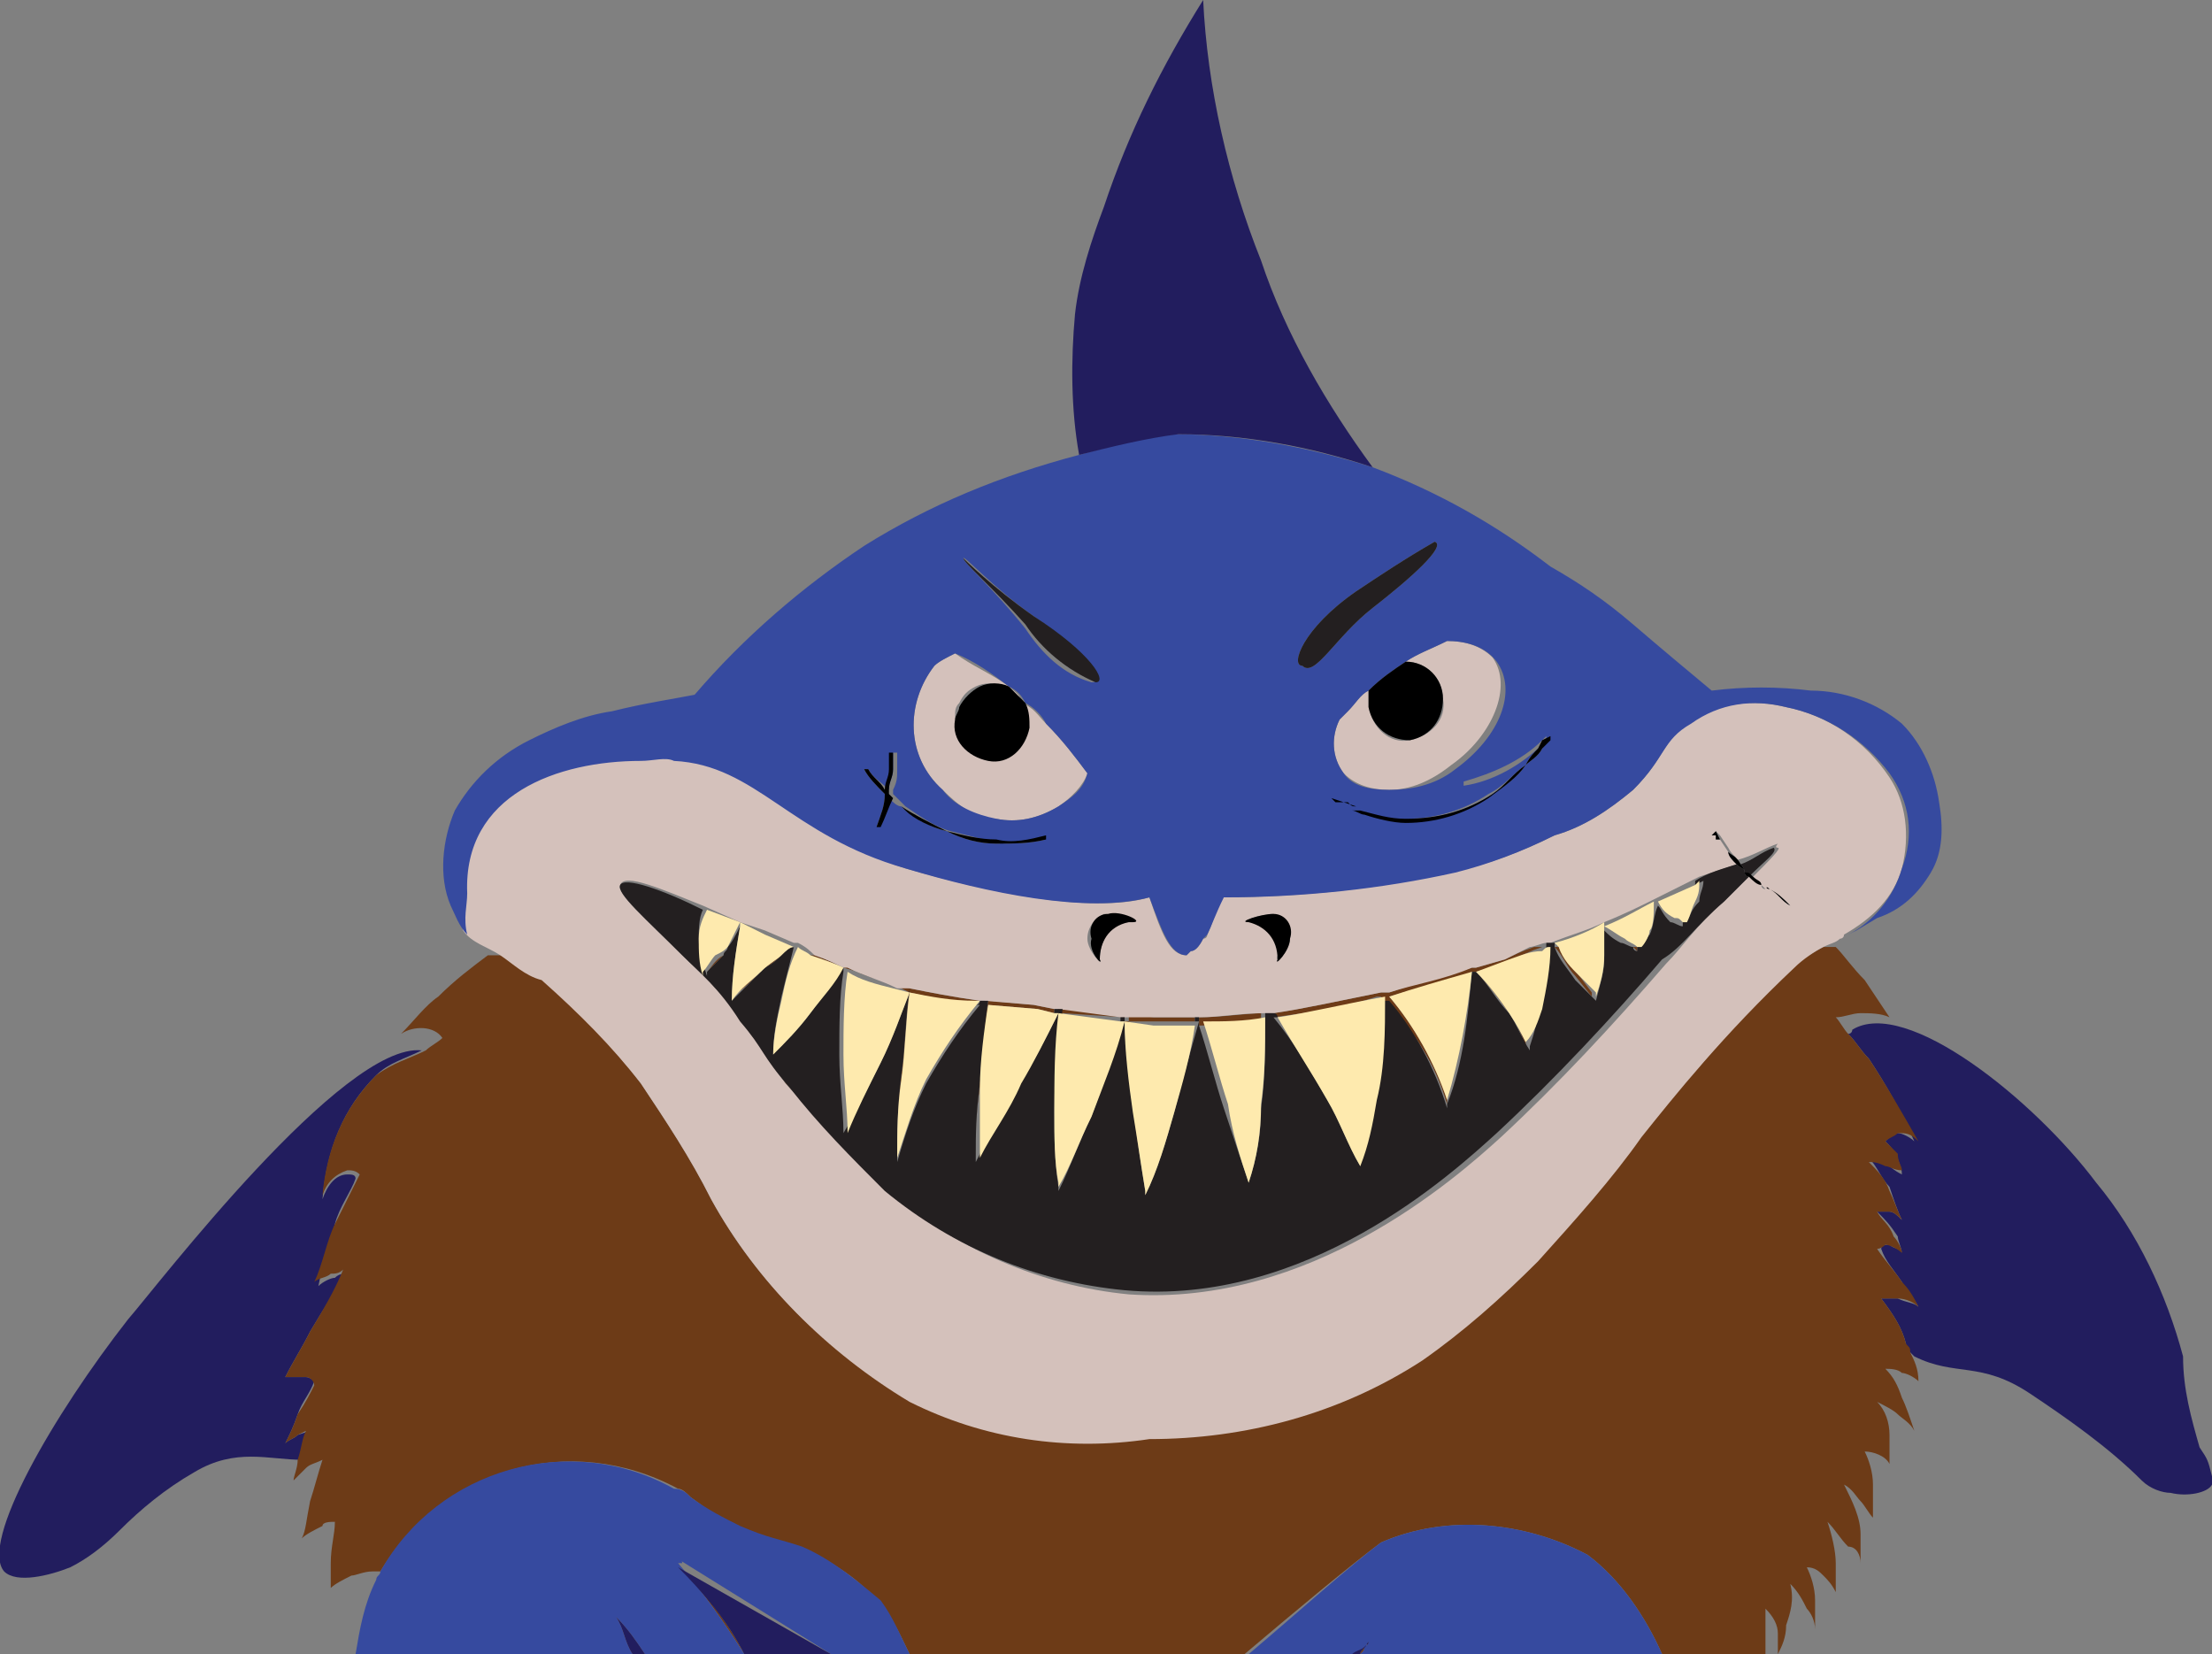 <?xml version="1.0" encoding="utf-8"?>
<!-- Generator: Adobe Illustrator 24.0.0, SVG Export Plug-In . SVG Version: 6.00 Build 0)  -->
<svg version="1.2" baseProfile="tiny" id="Layer_1" xmlns="http://www.w3.org/2000/svg" xmlns:xlink="http://www.w3.org/1999/xlink"
	 x="0px" y="0px" viewBox="0 0 5.35 4" xml:space="preserve">
<rect x="0" y="0" width="5.35" height="4" fill="#808080" stroke="none"/>
<g>
	<path fill="#221D5E" d="M0.31,3.19C0.13,3.42-0.05,3.73,0.01,3.8c0.03,0.03,0.11,0.01,0.16-0.01C0.21,3.77,0.25,3.74,0.29,3.7
		C0.34,3.65,0.4,3.6,0.47,3.56c0.1-0.06,0.18-0.03,0.26-0.03c0-0.02,0.01-0.05,0.02-0.07L0.72,3.47C0.71,3.48,0.7,3.48,0.69,3.49
		C0.7,3.47,0.71,3.45,0.72,3.42c0.01-0.03,0.03-0.05,0.04-0.08C0.76,3.34,0.75,3.33,0.74,3.33c-0.02,0-0.03,0-0.05,0
		c0.02-0.04,0.04-0.07,0.06-0.11c0.03-0.05,0.06-0.1,0.09-0.14c-0.01,0-0.02,0-0.03,0.01c-0.01,0-0.03,0.01-0.04,0.02
		C0.78,3.06,0.8,3,0.81,2.96s0.04-0.08,0.05-0.11C0.86,2.84,0.85,2.84,0.84,2.84c-0.03,0-0.05,0.03-0.06,0.06
		C0.79,2.78,0.83,2.68,0.91,2.6c0.03-0.03,0.07-0.04,0.11-0.06C0.83,2.52,0.38,3.11,0.31,3.19z"/>
	<path fill="#221D5E" d="M4.63,2.76C4.62,2.75,4.6,2.74,4.59,2.74c-0.01,0-0.02,0.01-0.03,0.02C4.57,2.77,4.58,2.78,4.59,2.8
		c0,0.01,0.01,0.02,0.01,0.04C4.58,2.83,4.57,2.82,4.56,2.81c-0.01,0-0.02-0.01-0.04-0.01c0.02,0.02,0.03,0.05,0.05,0.07
		C4.58,2.9,4.59,2.93,4.6,2.95C4.59,2.94,4.58,2.93,4.57,2.93c-0.01,0-0.02,0-0.03,0c0.02,0.02,0.03,0.03,0.05,0.06
		C4.59,3,4.6,3.02,4.6,3.03C4.6,3.02,4.58,3.02,4.57,3.01c-0.01,0-0.02,0-0.02,0.01C4.56,3.05,4.58,3.07,4.6,3.1
		c0.01,0.02,0.03,0.04,0.04,0.06C4.63,3.15,4.61,3.15,4.59,3.14c-0.01,0-0.03,0-0.04,0C4.58,3.18,4.6,3.21,4.61,3.25
		c0,0.01,0,0.01,0.01,0.02c0,0,0,0,0.01,0.01c0.1,0.05,0.16,0.01,0.28,0.09C5,3.43,5.1,3.5,5.18,3.58C5.2,3.6,5.23,3.61,5.25,3.61
		c0.04,0.01,0.09,0,0.1-0.02c0-0.01,0-0.01,0-0.02C5.34,3.53,5.34,3.53,5.32,3.5C5.3,3.43,5.28,3.36,5.28,3.28
		c-0.04-0.15-0.11-0.3-0.21-0.42C4.92,2.66,4.61,2.41,4.48,2.49c0,0,0,0.01-0.01,0.01C4.49,2.52,4.5,2.54,4.52,2.56
		C4.56,2.62,4.6,2.69,4.63,2.76z"/>
	<path fill="#6D3B17" d="M2.36,2.8C2.36,2.8,2.36,2.79,2.36,2.8c0-0.06,0-0.11,0.01-0.17c0.01-0.06,0.01-0.14,0.02-0.2l0.12,0.01
		l0.04,0.01c0,0,0-0.01,0-0.01h0.01C2.55,2.52,2.55,2.6,2.55,2.68c0,0.06,0,0.12,0.01,0.19c0,0,0,0,0,0
		C2.55,2.81,2.55,2.75,2.55,2.69c0-0.08,0.01-0.16,0.02-0.24l0.15,0.01c0,0,0-0.01,0-0.01h0.01c0,0.07,0.01,0.15,0.02,0.22
		c0.01,0.08,0.02,0.14,0.03,0.2v0C2.76,2.82,2.75,2.76,2.74,2.69C2.74,2.62,2.73,2.54,2.72,2.47L2.8,2.47c0.03,0,0.06,0,0.09,0
		c0,0,0-0.01,0-0.01h0.01c0,0,0,0.01,0,0.02c0.05,0,0.1-0.01,0.15-0.01c0-0.01,0-0.01,0-0.02h0.02c0,0,0,0.01,0.01,0.01
		c0.07-0.01,0.16-0.02,0.25-0.05c0,0,0,0,0,0h0h0.01C3.42,2.49,3.47,2.57,3.5,2.67c0,0,0-0.01,0-0.01C3.47,2.57,3.42,2.48,3.36,2.41
		c0.06-0.02,0.13-0.03,0.2-0.06c0,0,0,0,0,0h0.01c0.03,0.03,0.06,0.07,0.08,0.1c0.02,0.03,0.03,0.05,0.04,0.08c0,0,0-0.01,0-0.01
		C3.68,2.5,3.67,2.48,3.65,2.45C3.63,2.41,3.6,2.38,3.57,2.35l0.07-0.02C3.68,2.31,3.7,2.3,3.73,2.29l-0.02,0
		C3.68,2.3,3.66,2.31,3.64,2.32L3.57,2.34H3.56c-0.07,0.02-0.14,0.04-0.2,0.06H3.34c-0.1,0.02-0.19,0.04-0.26,0.05H3.06
		C3.01,2.45,2.96,2.46,2.9,2.46H2.89c-0.03,0-0.06,0-0.1,0L2.72,2.45H2.71L2.56,2.44H2.55L2.5,2.43L2.39,2.42
		c-0.01,0.06-0.02,0.13-0.02,0.2C2.36,2.69,2.36,2.74,2.36,2.8z"/>
	<polygon fill="#6D3B17" points="2.88,2.3 2.88,2.3 2.87,2.31 2.87,2.31 	"/>
	<path fill="#6D3B17" d="M3.77,2.29l-0.01,0c0.02,0.02,0.03,0.05,0.05,0.07l0.04,0.05c0,0,0-0.01,0-0.01L3.82,2.36
		C3.8,2.34,3.78,2.32,3.77,2.29z"/>
	<path fill="#6D3B17" d="M1.5,3.92C1.52,3.94,1.54,3.97,1.56,4h0C1.54,3.97,1.52,3.94,1.5,3.92C1.5,3.91,1.5,3.92,1.5,3.92z"/>
	<path fill="#6D3B17" d="M1.85,2.34C1.82,2.37,1.79,2.39,1.77,2.41c0,0,0,0,0,0C1.8,2.39,1.82,2.37,1.85,2.34
		c0.02-0.01,0.03-0.02,0.05-0.04l0,0C1.88,2.32,1.86,2.33,1.85,2.34z"/>
	<polygon fill="#6D3B17" points="3.96,2.3 3.96,2.29 3.95,2.29 	"/>
	<path fill="#6D3B17" d="M2.04,2.34C2.01,2.38,1.99,2.41,1.96,2.45c0,0,0,0,0,0C1.99,2.41,2.02,2.37,2.04,2.34l0.01-0.01
		c0,0,0,0.01,0,0.01c0.04,0.02,0.08,0.03,0.11,0.04L2.2,2.4c0,0,0-0.01,0-0.01c0,0,0,0,0,0L2.16,2.38C2.12,2.37,2.08,2.35,2.04,2.34
		L2.04,2.34C2.02,2.33,2,2.32,1.97,2.31l-0.01,0C1.99,2.32,2.02,2.33,2.04,2.34z"/>
	<path fill="#6D3B17" d="M1.79,2.46c-0.06-0.07-0.1-0.11-0.14-0.16h0C1.69,2.35,1.73,2.39,1.79,2.46C1.84,2.53,1.84,2.54,1.9,2.62
		C1.98,2.71,2.06,2.8,2.14,2.88c0,0,0,0,0,0C2.06,2.8,1.98,2.72,1.91,2.63C1.84,2.55,1.85,2.54,1.79,2.46z"/>
	<path fill="#6D3B17" d="M1.64,3.78C1.7,3.85,1.75,3.92,1.8,4h0C1.76,3.92,1.7,3.85,1.64,3.78L1.64,3.78z"/>
	<path fill="#6D3B17" d="M1.71,2.35C1.71,2.35,1.71,2.35,1.71,2.35c0.01-0.01,0.03-0.03,0.04-0.04h0C1.73,2.32,1.72,2.34,1.71,2.35z
		"/>
	<path fill="#6D3B17" d="M2.17,2.8C2.17,2.8,2.17,2.8,2.17,2.8c0-0.06,0-0.12,0.01-0.18C2.19,2.54,2.19,2.47,2.2,2.4
		c0.04,0.01,0.1,0.02,0.16,0.03c0,0,0-0.01,0.01-0.01h0C2.3,2.41,2.25,2.4,2.2,2.39C2.19,2.46,2.19,2.53,2.18,2.6
		C2.17,2.68,2.17,2.73,2.17,2.8z"/>
	<path fill="#6D3B17" d="M4.33,3.83c0.02,0.02,0.03,0.04,0.04,0.06C4.38,3.9,4.39,3.92,4.39,3.94c0-0.02,0-0.05,0-0.07
		c0-0.03-0.01-0.06-0.02-0.08C4.39,3.79,4.4,3.8,4.41,3.81c0.01,0.01,0.02,0.02,0.03,0.04c0-0.02,0-0.05,0-0.07
		c0-0.03-0.01-0.07-0.02-0.1c0.02,0.02,0.03,0.04,0.05,0.06C4.49,3.74,4.5,3.76,4.5,3.78c0-0.02,0-0.04,0-0.07
		C4.5,3.67,4.48,3.63,4.46,3.59C4.48,3.6,4.49,3.62,4.5,3.63c0.01,0.01,0.02,0.03,0.03,0.04c0-0.03,0-0.05,0-0.08
		c0-0.03-0.01-0.06-0.02-0.08c0.02,0,0.05,0.01,0.06,0.03c0-0.02,0-0.04,0-0.07c0-0.03-0.01-0.06-0.03-0.08
		C4.56,3.4,4.58,3.41,4.59,3.42C4.6,3.43,4.62,3.44,4.63,3.46C4.62,3.43,4.61,3.4,4.6,3.38C4.59,3.35,4.58,3.33,4.56,3.31
		c0.01,0,0.03,0,0.04,0.01c0.01,0,0.03,0.01,0.04,0.02C4.64,3.31,4.63,3.29,4.62,3.27c0-0.01,0-0.01-0.01-0.02
		C4.6,3.21,4.58,3.18,4.55,3.14c0.01,0,0.03,0,0.04,0c0.02,0,0.04,0.01,0.05,0.02C4.63,3.14,4.62,3.12,4.6,3.1
		C4.58,3.07,4.56,3.05,4.54,3.02c0.01,0,0.02-0.01,0.02-0.01c0.01,0,0.03,0.01,0.04,0.02C4.6,3.02,4.59,3,4.58,2.99
		C4.57,2.96,4.55,2.95,4.54,2.93c0.01,0,0.02,0,0.03,0c0.01,0,0.02,0.01,0.03,0.02C4.59,2.93,4.58,2.9,4.57,2.88
		C4.56,2.85,4.54,2.83,4.52,2.81c0.01,0,0.02,0,0.04,0.01C4.57,2.82,4.58,2.83,4.6,2.83c0-0.01-0.01-0.02-0.01-0.04
		C4.58,2.78,4.57,2.77,4.56,2.76c0.01-0.01,0.02-0.01,0.03-0.02c0.02,0,0.03,0,0.05,0.02C4.6,2.69,4.56,2.62,4.52,2.56
		C4.5,2.54,4.49,2.52,4.47,2.5C4.46,2.49,4.45,2.47,4.44,2.46c0.02,0,0.04-0.01,0.06-0.01c0.02,0,0.05,0,0.07,0.01
		C4.55,2.43,4.53,2.4,4.51,2.37C4.48,2.34,4.46,2.31,4.44,2.29l-0.03,0C4.39,2.3,4.36,2.32,4.34,2.33C4.18,2.49,4.06,2.64,3.97,2.74
		c-0.08,0.11-0.16,0.21-0.25,0.3C3.63,3.13,3.54,3.21,3.44,3.28c-0.2,0.13-0.43,0.19-0.66,0.19c-0.2,0.03-0.4,0-0.58-0.09
		C2,3.27,1.83,3.1,1.72,2.9C1.67,2.8,1.61,2.71,1.55,2.62C1.48,2.53,1.41,2.45,1.32,2.37c-0.04-0.01-0.06-0.04-0.1-0.06l-0.04,0
		C1.14,2.34,1.1,2.37,1.06,2.41C1.03,2.43,1,2.47,0.97,2.5c0.03-0.02,0.08-0.02,0.1,0.01C1.06,2.52,1.04,2.53,1.03,2.54
		C0.99,2.56,0.95,2.57,0.91,2.6C0.83,2.68,0.79,2.78,0.78,2.89c0.01-0.03,0.03-0.05,0.06-0.06c0.01,0,0.02,0,0.03,0.01
		C0.85,2.88,0.83,2.92,0.81,2.96S0.78,3.06,0.76,3.1c0.01-0.01,0.03-0.01,0.04-0.02c0.01,0,0.02,0,0.03-0.01
		C0.81,3.12,0.78,3.17,0.75,3.22C0.73,3.26,0.71,3.29,0.69,3.33c0.02,0,0.03,0,0.05,0c0.01,0,0.02,0.01,0.02,0.02
		C0.75,3.37,0.74,3.39,0.72,3.42C0.71,3.45,0.7,3.47,0.69,3.49C0.7,3.48,0.71,3.48,0.72,3.47l0.02-0.01
		C0.73,3.48,0.73,3.5,0.72,3.53c0,0,0,0,0,0c0,0.02-0.01,0.04-0.01,0.05c0.01-0.01,0.02-0.02,0.03-0.03
		c0.01-0.01,0.02-0.01,0.04-0.02c-0.01,0.03-0.02,0.07-0.03,0.1C0.74,3.68,0.74,3.7,0.73,3.72C0.74,3.71,0.76,3.7,0.78,3.69
		C0.78,3.68,0.8,3.68,0.81,3.68c0,0.03-0.01,0.06-0.01,0.1v0.06c0.01-0.01,0.03-0.02,0.05-0.03C0.86,3.81,0.88,3.8,0.9,3.8h0.02
		c0.15-0.25,0.46-0.34,0.72-0.2C1.65,3.6,1.66,3.61,1.67,3.62c0.04,0.03,0.07,0.05,0.11,0.07c0.07,0.03,0.09,0.03,0.15,0.05
		c0.07,0.03,0.14,0.07,0.19,0.13C2.16,3.91,2.18,3.96,2.2,4h0.81c0.13-0.11,0.25-0.21,0.33-0.27C3.5,3.66,3.69,3.68,3.84,3.76
		C3.92,3.82,3.98,3.91,4.02,4h0.25c0-0.03,0-0.07,0-0.11C4.29,3.91,4.3,3.93,4.3,3.95c0,0.02,0,0.04,0,0.05h0
		c0.01-0.02,0.02-0.04,0.02-0.07C4.33,3.9,4.34,3.87,4.33,3.83z"/>
	<path fill="#6D3B17" d="M3.3,3.98C3.3,3.99,3.29,3.99,3.29,4h0C3.3,3.99,3.3,3.99,3.3,3.98C3.31,3.98,3.3,3.98,3.3,3.98z"/>
	<path fill="#D4C1BB" d="M2.53,1.75C2.51,1.73,2.5,1.71,2.47,1.7C2.47,1.68,2.45,1.67,2.44,1.66C2.4,1.63,2.35,1.61,2.31,1.58
		C2.29,1.59,2.27,1.6,2.26,1.61C2.19,1.7,2.19,1.83,2.28,1.91c0.04,0.04,0.08,0.07,0.13,0.07c0.05,0.01,0.1,0,0.15-0.03
		c0.03-0.02,0.06-0.05,0.07-0.08C2.6,1.83,2.57,1.79,2.53,1.75z M2.39,1.83c-0.05-0.01-0.08-0.05-0.08-0.1c0-0.01,0-0.02,0.01-0.03
		c0.01-0.02,0.02-0.03,0.04-0.04c0.02-0.01,0.05-0.01,0.07,0C2.45,1.67,2.46,1.68,2.47,1.7c0.01,0.02,0.02,0.04,0.01,0.06
		C2.48,1.8,2.44,1.84,2.39,1.83z"/>
	<path fill="#D4C1BB" d="M3.4,1.6c0.05,0,0.09,0.04,0.09,0.09c0,0,0,0,0,0c0.01,0.05-0.03,0.09-0.08,0.1
		c-0.05,0.01-0.09-0.03-0.1-0.08c0-0.01,0-0.01,0-0.02c0-0.01,0-0.01,0-0.02C3.29,1.68,3.28,1.7,3.26,1.72L3.24,1.74
		C3.22,1.78,3.22,1.83,3.25,1.87C3.28,1.9,3.32,1.91,3.36,1.91c0.05,0,0.1-0.02,0.15-0.06c0.1-0.07,0.15-0.19,0.1-0.26h0
		C3.58,1.56,3.54,1.55,3.5,1.55C3.46,1.57,3.43,1.58,3.4,1.6C3.4,1.6,3.4,1.6,3.4,1.6z"/>
	<path fill="#D4C1BB" d="M4.32,1.71C4.24,1.69,4.16,1.7,4.09,1.74C4.02,1.79,4.03,1.83,3.95,1.91C3.89,1.96,3.83,2,3.76,2.02
		C3.68,2.06,3.6,2.09,3.51,2.11C3.33,2.15,3.14,2.17,2.95,2.17C2.94,2.21,2.93,2.24,2.92,2.26c0,0.01-0.01,0.01-0.01,0.01
		C2.9,2.29,2.89,2.3,2.88,2.3c0,0-0.01,0.01-0.01,0.01c0,0,0,0,0,0c0,0,0,0,0,0c-0.04,0-0.06-0.05-0.09-0.14
		C2.64,2.21,2.4,2.16,2.19,2.1C1.92,2.01,1.83,1.84,1.63,1.83c-0.03,0-0.05,0-0.08,0c-0.2,0.01-0.44,0.08-0.43,0.32
		c0,0.03-0.01,0.06,0,0.1c0.02,0.03,0.06,0.04,0.09,0.06c0.03,0.02,0.06,0.05,0.1,0.06c0.09,0.08,0.17,0.16,0.24,0.25
		C1.61,2.71,1.67,2.8,1.72,2.9C1.83,3.1,2,3.27,2.2,3.39c0.18,0.09,0.38,0.12,0.58,0.09c0.23,0,0.46-0.06,0.66-0.19
		c0.1-0.07,0.19-0.15,0.28-0.24c0.09-0.1,0.18-0.2,0.25-0.3c0.08-0.1,0.2-0.25,0.37-0.41C4.36,2.32,4.39,2.3,4.41,2.29
		c0.02-0.01,0.03-0.01,0.04-0.02c0,0,0.01,0,0.01-0.01C4.53,2.22,4.58,2.17,4.6,2.1c0.02-0.08,0.01-0.16-0.03-0.22
		C4.51,1.79,4.42,1.73,4.32,1.71z M3.08,2.21c0.03,0.01,0.04,0.03,0.04,0.06c0,0.03-0.04,0.07-0.03,0.04
		c0.01-0.04-0.02-0.08-0.06-0.08c0,0,0,0,0,0C2.99,2.23,3.05,2.21,3.08,2.21z M2.67,2.21c0.03,0,0.09,0.02,0.06,0.02
		c0,0-0.01,0-0.01,0C2.68,2.24,2.66,2.28,2.66,2.32C2.67,2.34,2.63,2.3,2.63,2.27c0,0,0,0,0,0C2.63,2.24,2.65,2.22,2.67,2.21z
		 M4.33,2.19C4.31,2.18,4.3,2.16,4.28,2.15c0,0,0,0-0.01,0c0,0-0.01,0-0.01-0.01C4.26,2.13,4.24,2.13,4.23,2.12
		C4.21,2.14,4.2,2.15,4.17,2.18C4.1,2.24,4.07,2.29,4.03,2.33c-0.13,0.15-0.26,0.29-0.4,0.42c-0.11,0.1-0.46,0.41-0.9,0.38
		C2.52,3.11,2.31,3.02,2.15,2.88c0,0,0,0,0,0c0,0,0,0,0,0C2.06,2.8,1.98,2.71,1.9,2.62C1.84,2.54,1.84,2.53,1.79,2.46
		c-0.05-0.07-0.1-0.11-0.14-0.15C1.56,2.22,1.49,2.16,1.5,2.14C1.51,2.11,1.6,2.15,1.7,2.19l0.09,0.04l0.06,0.02l0.07,0.03h0.01
		C1.95,2.29,1.96,2.3,1.97,2.31C2,2.32,2.02,2.33,2.04,2.34h0.01c0.04,0.02,0.08,0.03,0.12,0.05L2.2,2.39c0,0,0,0,0,0c0,0,0,0,0,0
		c0,0,0,0,0,0C2.25,2.4,2.3,2.41,2.37,2.42h0h0.01h0c0,0,0,0,0,0L2.5,2.43l0.05,0.01h0.01l0.15,0.02h0.01L2.8,2.46
		c0.03,0,0.06,0,0.1,0H2.9c0.05,0,0.1-0.01,0.16-0.01h0.02c0.07-0.01,0.16-0.03,0.26-0.05h0.02c0.06-0.02,0.13-0.03,0.2-0.06h0.01
		l0.07-0.02C3.66,2.31,3.68,2.3,3.7,2.29c0.01,0,0.03-0.01,0.04-0.01h0.01C3.8,2.26,3.84,2.25,3.88,2.23
		c0.05-0.02,0.09-0.04,0.13-0.06l0.1-0.05C4.14,2.11,4.17,2.1,4.2,2.09C4.19,2.08,4.18,2.07,4.18,2.06L4.16,2.03l-0.01,0V2.02H4.14
		l0.01-0.01v0L4.16,2L4.15,2.01v0l0.01,0.01l0.02,0.03C4.19,2.07,4.2,2.07,4.2,2.08C4.24,2.07,4.27,2.05,4.3,2.04
		c0,0-0.01,0.01,0,0.01c0,0,0,0,0,0c0.01,0-0.02,0.03-0.06,0.07c0.01,0.01,0.02,0.02,0.03,0.03c0,0,0.01,0.01,0.01,0.01
		C4.3,2.16,4.31,2.17,4.33,2.19L4.33,2.19z"/>
	<path fill="#364A9F" d="M2.61,1.1C2.61,1.1,2.6,1.1,2.61,1.1C2.42,1.15,2.25,1.22,2.09,1.32C1.94,1.42,1.8,1.54,1.68,1.68
		C1.63,1.69,1.56,1.7,1.48,1.72c-0.07,0.01-0.14,0.04-0.2,0.07C1.2,1.83,1.14,1.89,1.1,1.96C1.07,2.03,1.06,2.12,1.09,2.19
		C1.1,2.21,1.11,2.24,1.13,2.26c-0.01-0.04,0-0.07,0-0.1C1.12,1.92,1.35,1.84,1.55,1.84c0.03,0,0.06-0.01,0.08,0c0,0,0,0,0,0
		c0.2,0.01,0.28,0.18,0.56,0.26c0.2,0.06,0.44,0.11,0.59,0.07c0.03,0.08,0.05,0.14,0.09,0.14c0,0,0,0,0,0c0,0,0.01-0.01,0.01-0.01
		c0.01,0,0.02-0.01,0.03-0.03c0,0,0.01-0.01,0.01-0.01c0.01-0.02,0.02-0.05,0.04-0.09c0.19,0,0.38-0.02,0.56-0.06
		C3.6,2.09,3.68,2.06,3.76,2.02C3.83,2,3.89,1.96,3.95,1.91c0.08-0.08,0.07-0.12,0.14-0.16C4.16,1.7,4.24,1.69,4.32,1.71
		c0,0,0,0,0,0c0.1,0.02,0.19,0.08,0.25,0.16C4.62,1.94,4.63,2.02,4.6,2.1c0,0,0,0,0,0C4.58,2.17,4.53,2.23,4.47,2.26l0.02-0.01
		l0.05-0.03C4.6,2.2,4.64,2.16,4.67,2.11C4.7,2.06,4.7,2,4.69,1.94C4.68,1.87,4.65,1.8,4.6,1.75C4.54,1.7,4.46,1.67,4.38,1.67
		c-0.08-0.01-0.16-0.01-0.24,0c-0.06-0.05-0.12-0.1-0.19-0.16c-0.07-0.06-0.13-0.1-0.2-0.14c-0.13-0.1-0.27-0.18-0.43-0.24
		C3.16,1.08,3,1.05,2.84,1.05C2.76,1.06,2.68,1.08,2.61,1.1C2.61,1.1,2.61,1.1,2.61,1.1z M3.74,1.78L3.74,1.78L3.73,1.79L3.74,1.78
		l0,0.01L3.73,1.81C3.72,1.83,3.7,1.84,3.69,1.85C3.67,1.88,3.64,1.9,3.61,1.92c-0.06,0.04-0.13,0.06-0.2,0.06
		c-0.03,0-0.07-0.01-0.1-0.02c-0.01,0-0.02-0.01-0.03-0.01L3.24,1.95L3.22,1.94l0,0h0c0,0,0,0,0,0l-0.01,0H3.2l0.01,0c0,0,0,0,0,0
		l0,0h0l0.01,0.01l0.03,0.01c0.01,0,0.01,0,0.02,0.01L3.3,1.97C3.33,1.98,3.37,1.98,3.4,1.98c0.07,0,0.14-0.02,0.2-0.06
		C3.64,1.9,3.66,1.87,3.69,1.85C3.7,1.83,3.71,1.82,3.72,1.81l0.01-0.01l0,0c-0.05,0.05-0.12,0.09-0.19,0.1V1.89
		c0.07-0.02,0.14-0.05,0.19-0.1L3.74,1.78z M3.5,1.55C3.54,1.55,3.59,1.56,3.62,1.6c0.05,0.07,0.01,0.18-0.1,0.26l0,0
		C3.47,1.9,3.41,1.91,3.36,1.91c-0.05,0-0.09-0.01-0.11-0.04C3.22,1.83,3.22,1.78,3.24,1.74l0.02-0.02C3.28,1.7,3.29,1.68,3.31,1.67
		c0,0,0,0,0,0C3.34,1.64,3.37,1.62,3.4,1.6c0,0,0,0,0,0c0,0,0,0,0,0C3.43,1.58,3.46,1.57,3.5,1.55C3.5,1.55,3.5,1.55,3.5,1.55z
		 M3.28,1.43C3.34,1.39,3.4,1.35,3.47,1.31C3.5,1.32,3.41,1.4,3.32,1.47C3.23,1.54,3.18,1.64,3.15,1.61
		C3.12,1.61,3.15,1.52,3.28,1.43z M2.53,2.03C2.49,2.04,2.45,2.04,2.41,2.04c-0.04,0-0.08-0.01-0.12-0.03
		C2.25,2,2.21,1.98,2.18,1.95C2.17,1.95,2.16,1.94,2.15,1.93C2.14,1.95,2.14,1.98,2.12,2H2.12c0.01-0.03,0.02-0.05,0.02-0.08
		C2.12,1.9,2.1,1.88,2.09,1.86L2.1,1.86c0.01,0.02,0.03,0.03,0.05,0.05c0,0,0,0,0,0c0-0.02,0.01-0.03,0.01-0.05V1.84
		c0,0,0-0.01,0-0.01V1.82l0.01,0v0.02c0,0.01,0,0.02,0,0.02c0,0.02,0,0.03-0.01,0.05c0,0,0,0.01,0,0.01
		c0.01,0.01,0.02,0.02,0.03,0.03c0.03,0.02,0.07,0.05,0.11,0.06c0.04,0.01,0.08,0.02,0.12,0.03C2.45,2.04,2.49,2.03,2.53,2.03
		L2.53,2.03z M2.56,1.95c-0.05,0.03-0.1,0.04-0.15,0.03c-0.05-0.01-0.1-0.03-0.13-0.07C2.19,1.83,2.19,1.7,2.26,1.61
		C2.27,1.6,2.29,1.59,2.31,1.58c0,0,0,0,0,0C2.36,1.6,2.4,1.63,2.44,1.66C2.46,1.67,2.47,1.68,2.48,1.7
		C2.5,1.71,2.52,1.73,2.53,1.75c0.04,0.04,0.07,0.08,0.1,0.12C2.62,1.91,2.59,1.93,2.56,1.95L2.56,1.95z M2.64,1.65
		C2.57,1.63,2.52,1.58,2.48,1.52C2.4,1.42,2.33,1.36,2.33,1.35S2.4,1.42,2.5,1.49C2.63,1.58,2.68,1.65,2.64,1.65z"/>
	<path fill="#231F20" d="M3.47,1.31C3.4,1.35,3.34,1.39,3.28,1.43C3.15,1.52,3.12,1.61,3.15,1.61c0.03,0.03,0.08-0.07,0.17-0.14
		C3.41,1.4,3.5,1.32,3.47,1.31z"/>
	<path fill="#221D5E" d="M2.6,0.76C2.59,0.87,2.59,0.99,2.61,1.1c0,0,0,0,0,0c0.08-0.02,0.16-0.04,0.24-0.05c0,0,0,0,0,0
		c0.16,0,0.32,0.03,0.47,0.08c-0.11-0.15-0.21-0.32-0.27-0.5C2.97,0.43,2.92,0.21,2.91,0C2.81,0.16,2.73,0.32,2.67,0.5
		C2.64,0.58,2.61,0.67,2.6,0.76z"/>
	<path d="M3.31,1.71c0.01,0.05,0.05,0.08,0.1,0.08c0.05-0.01,0.08-0.05,0.08-0.1c0,0,0,0,0,0c0-0.05-0.04-0.09-0.09-0.09
		c0,0,0,0,0,0C3.37,1.62,3.34,1.64,3.31,1.67c0,0,0,0,0,0c0,0.01,0,0.01,0,0.02C3.31,1.7,3.31,1.7,3.31,1.71z"/>
	<path d="M2.44,1.66c-0.02-0.01-0.05-0.01-0.07,0C2.35,1.67,2.33,1.69,2.32,1.71c0,0.01-0.01,0.02-0.01,0.03
		c-0.01,0.05,0.03,0.09,0.08,0.1c0.05,0.01,0.09-0.03,0.1-0.08c0-0.02,0-0.04-0.01-0.06C2.46,1.68,2.45,1.67,2.44,1.66z"/>
	<path d="M3.09,2.32C3.08,2.34,3.12,2.3,3.12,2.27c0.01-0.03-0.01-0.06-0.04-0.06c-0.03,0-0.09,0.02-0.06,0.02c0,0,0,0,0,0
		C3.06,2.24,3.09,2.27,3.09,2.32z"/>
	<path d="M2.66,2.32C2.66,2.28,2.68,2.24,2.73,2.23c0,0,0.01,0,0.01,0c0.03,0-0.03-0.03-0.06-0.02c-0.03,0-0.05,0.03-0.04,0.06
		c0,0,0,0,0,0C2.63,2.3,2.67,2.34,2.66,2.32z"/>
	<path fill="#231F20" d="M2.33,1.35c0,0.01,0.07,0.07,0.15,0.16c0.04,0.06,0.1,0.11,0.17,0.14c0.03,0-0.01-0.07-0.15-0.16
		C2.4,1.42,2.33,1.35,2.33,1.35z"/>
	<path d="M2.29,2.01C2.25,1.99,2.21,1.97,2.18,1.95C2.17,1.94,2.16,1.93,2.15,1.92c0,0,0-0.01,0-0.01c0-0.02,0.01-0.03,0.01-0.05
		c0-0.01,0-0.02,0-0.02V1.82l-0.01,0v0.01c0,0,0,0.01,0,0.01v0.02c0,0.02-0.01,0.03-0.01,0.05c0,0,0,0,0,0
		C2.13,1.89,2.11,1.88,2.1,1.86L2.09,1.86C2.1,1.88,2.12,1.9,2.14,1.92C2.14,1.95,2.13,1.97,2.12,2h0.01
		c0.01-0.02,0.02-0.05,0.03-0.07c0.01,0.01,0.02,0.02,0.03,0.03C2.21,1.98,2.25,2,2.29,2.01c0.04,0.02,0.08,0.03,0.12,0.03
		c0.04,0,0.08,0,0.12-0.01V2.02C2.49,2.03,2.45,2.04,2.41,2.03C2.37,2.03,2.33,2.02,2.29,2.01z"/>
	<polygon points="3.2,1.93 3.21,1.93 3.21,1.93 3.21,1.93 	"/>
	<path d="M3.23,1.94L3.22,1.93h0l0,0l0.03,0.01l0.03,0.01c-0.01,0-0.01,0-0.02-0.01L3.23,1.94z"/>
	<polygon points="3.21,1.93 3.21,1.93 3.21,1.93 	"/>
	<path d="M3.54,1.89c0.07-0.02,0.14-0.05,0.19-0.1l0,0l0.01-0.01V1.78L3.73,1.79C3.68,1.84,3.61,1.87,3.54,1.89L3.54,1.89z"/>
	<path d="M3.69,1.85C3.66,1.87,3.64,1.9,3.61,1.92C3.55,1.96,3.48,1.98,3.4,1.98c-0.04,0-0.07-0.01-0.11-0.02L3.27,1.96
		c0.01,0,0.02,0.01,0.03,0.01c0.03,0.01,0.07,0.02,0.1,0.02c0.07,0,0.14-0.02,0.2-0.06C3.64,1.9,3.67,1.88,3.69,1.85
		C3.7,1.84,3.72,1.83,3.73,1.81l0.02-0.02V1.78L3.73,1.79L3.72,1.81C3.71,1.82,3.7,1.83,3.69,1.85z"/>
	<polygon fill="#231F20" points="1.79,2.23 1.79,2.23 1.79,2.23 	"/>
	<path fill="#231F20" d="M4.22,2.11c0,0,0.01,0.01,0.01,0.01c0.04-0.04,0.07-0.06,0.06-0.07c0,0,0,0,0,0
		C4.26,2.06,4.24,2.08,4.21,2.09C4.21,2.09,4.22,2.1,4.22,2.11z"/>
	<polygon fill="#231F20" points="4,2.18 4,2.18 4,2.18 	"/>
	<path fill="#231F20" d="M4.2,2.09C4.17,2.1,4.13,2.11,4.1,2.13c0,0,0,0,0,0.01l0.02-0.01c0,0.02-0.01,0.03-0.01,0.05
		C4.09,2.2,4.09,2.21,4.08,2.23c0,0-0.01,0-0.01,0c0,0,0,0,0,0.01c-0.01,0-0.02-0.01-0.03-0.01C4.02,2.21,4.02,2.2,4.01,2.19
		C4,2.21,4,2.24,3.99,2.26C3.98,2.27,3.98,2.28,3.97,2.29c0,0-0.01,0-0.01,0c0,0,0,0,0,0c0,0,0,0,0,0.01c0,0-0.01,0-0.01-0.01
		c-0.01,0-0.02-0.01-0.03-0.01C3.9,2.27,3.89,2.26,3.88,2.25c0,0.02,0,0.05,0,0.07c0,0.03-0.01,0.06-0.02,0.1l0-0.01
		c0,0,0,0.01,0,0.01L3.81,2.37C3.79,2.34,3.77,2.32,3.76,2.29c0,0,0,0,0-0.01H3.74c0,0.05-0.01,0.1-0.02,0.15
		C3.72,2.47,3.71,2.5,3.7,2.53c0,0,0,0,0,0c0,0,0,0.01,0,0.01C3.68,2.51,3.67,2.48,3.65,2.45C3.62,2.42,3.6,2.38,3.57,2.35H3.56
		C3.55,2.46,3.54,2.57,3.5,2.67c0,0,0,0,0,0c0,0,0,0.01,0,0.01c-0.03-0.1-0.08-0.19-0.14-0.26H3.34c0,0.09,0,0.17-0.02,0.25
		C3.32,2.72,3.3,2.77,3.29,2.82C3.26,2.77,3.24,2.71,3.21,2.66c-0.04-0.07-0.08-0.14-0.13-0.2c0,0,0,0,0.01,0c0,0,0-0.01-0.01-0.01
		H3.06c0,0.01,0,0.01,0,0.02c0,0,0,0,0,0c0,0.07,0,0.14-0.01,0.21C3.05,2.74,3.04,2.8,3.02,2.86C3,2.8,2.98,2.74,2.96,2.68
		c-0.02-0.06-0.04-0.14-0.06-0.2c0,0,0,0,0,0c0,0,0-0.01,0-0.02H2.89c0,0,0,0.01,0,0.01c0,0,0,0,0.01,0
		C2.88,2.54,2.86,2.61,2.84,2.69C2.82,2.76,2.8,2.83,2.77,2.89c0,0,0-0.01,0-0.01v0c-0.01-0.06-0.02-0.13-0.03-0.2
		C2.73,2.6,2.72,2.53,2.72,2.46H2.71c0,0,0,0.01,0,0.01l0.01,0C2.69,2.54,2.67,2.62,2.64,2.7C2.61,2.76,2.59,2.82,2.56,2.88
		c0,0,0-0.01,0-0.01c0,0,0,0,0,0C2.55,2.81,2.55,2.74,2.55,2.68c0-0.08,0.01-0.16,0.02-0.24H2.55c0,0,0,0.01,0,0.01l0.01,0
		C2.53,2.51,2.5,2.57,2.46,2.63c-0.03,0.06-0.07,0.12-0.1,0.18c0,0,0-0.01,0-0.01c0,0,0,0,0,0c0-0.06,0-0.1,0.01-0.18
		c0.01-0.07,0.01-0.14,0.02-0.2c0,0,0,0,0,0h0H2.37c0,0,0,0.01-0.01,0.01c0,0,0,0,0.01,0C2.32,2.49,2.28,2.55,2.24,2.62
		C2.21,2.68,2.19,2.74,2.17,2.81c0,0,0-0.01,0-0.01c0,0,0,0,0,0c0-0.06,0-0.12,0.01-0.2C2.19,2.53,2.19,2.46,2.2,2.39c0,0,0,0,0,0
		c0,0,0,0,0,0c0,0,0,0.01,0,0.01l0,0C2.18,2.45,2.16,2.51,2.13,2.57C2.1,2.63,2.07,2.69,2.04,2.74c0-0.06-0.01-0.12-0.01-0.19
		c0-0.07,0-0.14,0.01-0.2c0,0,0,0,0,0c0,0,0-0.01,0-0.01H2.04C2.02,2.37,1.99,2.41,1.96,2.45c0,0,0,0,0,0c0,0,0,0,0,0
		C1.93,2.49,1.9,2.52,1.87,2.55c0-0.05,0.01-0.09,0.02-0.14C1.9,2.37,1.91,2.33,1.92,2.29c0,0,0,0,0,0c0,0,0,0,0,0H1.92
		C1.91,2.29,1.9,2.3,1.89,2.31C1.88,2.32,1.87,2.33,1.85,2.34C1.82,2.37,1.8,2.39,1.77,2.42c0,0,0,0,0,0c0,0,0,0,0,0
		c0-0.06,0.01-0.12,0.02-0.18C1.78,2.26,1.77,2.28,1.76,2.29c0,0.01-0.01,0.01-0.01,0.02C1.74,2.32,1.72,2.34,1.71,2.35c0,0,0,0,0,0
		c0,0,0,0,0,0.01C1.7,2.33,1.69,2.3,1.69,2.27c0-0.02,0-0.05,0.01-0.07l0,0c0,0,0,0,0,0C1.6,2.15,1.51,2.12,1.5,2.14
		C1.49,2.16,1.56,2.22,1.65,2.31c0.04,0.04,0.09,0.08,0.14,0.16c0.06,0.07,0.05,0.08,0.12,0.16C1.98,2.72,2.06,2.8,2.14,2.88
		c0,0,0,0,0,0c0.17,0.14,0.37,0.22,0.58,0.24c0.44,0.04,0.79-0.28,0.9-0.38c0.14-0.13,0.28-0.28,0.4-0.42
		C4.07,2.29,4.1,2.24,4.17,2.18C4.2,2.15,4.21,2.14,4.23,2.12c0,0-0.01,0-0.01-0.01C4.22,2.1,4.21,2.1,4.2,2.09z"/>
	<polygon fill="#231F20" points="3.34,2.41 3.34,2.41 3.34,2.41 	"/>
	<path fill="#FEEAAE" d="M1.76,2.29c0.01-0.02,0.02-0.04,0.03-0.06L1.71,2.2l0,0C1.7,2.22,1.69,2.24,1.69,2.27
		c0,0.03,0,0.06,0.01,0.09c0,0,0,0,0-0.01c0.01-0.01,0.02-0.03,0.03-0.04C1.75,2.3,1.75,2.3,1.76,2.29z"/>
	<path fill="#FEEAAE" d="M1.89,2.31C1.9,2.3,1.91,2.29,1.92,2.29L1.85,2.26L1.79,2.23l0,0l0,0c0,0,0,0,0,0.01
		C1.78,2.3,1.77,2.36,1.77,2.42c0,0,0,0,0,0c0.02-0.03,0.05-0.05,0.07-0.07C1.86,2.33,1.88,2.32,1.89,2.31z"/>
	<path fill="#FEEAAE" d="M1.96,2.31C1.95,2.3,1.94,2.3,1.93,2.29c0,0,0,0,0,0C1.91,2.33,1.9,2.37,1.89,2.42
		C1.88,2.46,1.87,2.51,1.87,2.55c0.03-0.03,0.06-0.06,0.09-0.1c0,0,0,0,0,0c0.03-0.04,0.06-0.07,0.08-0.11
		C2.02,2.33,1.99,2.32,1.96,2.31z"/>
	<path fill="#FEEAAE" d="M2.05,2.35C2.05,2.35,2.04,2.35,2.05,2.35c-0.01,0.06-0.01,0.14-0.01,0.2c0,0.07,0.01,0.13,0.01,0.19
		C2.07,2.69,2.1,2.63,2.13,2.57C2.16,2.51,2.18,2.45,2.2,2.4l0,0L2.16,2.39C2.12,2.38,2.08,2.37,2.05,2.35z"/>
	<path fill="#FEEAAE" d="M2.18,2.61C2.17,2.68,2.17,2.74,2.17,2.79c0,0,0,0.01,0,0.01c0.02-0.06,0.04-0.13,0.07-0.19
		c0.04-0.07,0.08-0.13,0.13-0.19c0,0,0,0-0.01,0C2.3,2.42,2.25,2.41,2.2,2.4C2.19,2.47,2.19,2.54,2.18,2.61z"/>
	<path fill="#FEEAAE" d="M2.39,2.43c-0.01,0.06-0.02,0.14-0.02,0.2c0,0.06,0,0.11,0,0.16c0,0,0,0.01,0,0.01
		c0.03-0.06,0.07-0.11,0.1-0.18C2.5,2.57,2.53,2.51,2.56,2.45l-0.01,0L2.51,2.44L2.39,2.43z"/>
	<path fill="#FEEAAE" d="M2.55,2.69c0,0.06,0,0.12,0.01,0.17c0,0,0,0.01,0,0.01C2.59,2.82,2.61,2.76,2.64,2.7
		c0.03-0.08,0.06-0.15,0.08-0.23l-0.01,0L2.56,2.45C2.55,2.53,2.55,2.61,2.55,2.69z"/>
	<path fill="#FEEAAE" d="M2.72,2.47c0,0.07,0.01,0.15,0.02,0.22c0.01,0.06,0.02,0.13,0.03,0.19c0,0,0,0.01,0,0.01
		C2.8,2.83,2.82,2.76,2.84,2.69c0.02-0.07,0.04-0.14,0.05-0.21c0,0,0,0-0.01,0c-0.03,0-0.06,0-0.09,0L2.72,2.47z"/>
	<path fill="#FEEAAE" d="M2.91,2.47c0.02,0.06,0.04,0.14,0.06,0.2C2.98,2.74,3,2.8,3.02,2.86C3.04,2.8,3.05,2.74,3.05,2.67
		C3.06,2.6,3.06,2.53,3.06,2.46c0,0,0,0,0,0C3.01,2.47,2.96,2.47,2.91,2.47C2.91,2.47,2.91,2.47,2.91,2.47z"/>
	<path fill="#FEEAAE" d="M3.09,2.46C3.08,2.46,3.08,2.46,3.09,2.46c0.04,0.07,0.08,0.13,0.12,0.2c0.03,0.05,0.05,0.11,0.08,0.16
		c0.02-0.05,0.03-0.1,0.04-0.16c0.02-0.08,0.02-0.17,0.02-0.25c0,0,0,0,0,0C3.24,2.43,3.16,2.45,3.09,2.46z"/>
	<path fill="#FEEAAE" d="M3.36,2.41C3.42,2.48,3.47,2.57,3.5,2.66c0,0,0,0,0,0c0.03-0.1,0.05-0.21,0.06-0.31c0,0,0,0,0,0
		C3.49,2.37,3.42,2.39,3.36,2.41z"/>
	<path fill="#FEEAAE" d="M3.65,2.32L3.57,2.35c0.03,0.03,0.06,0.07,0.08,0.1C3.67,2.48,3.68,2.5,3.69,2.52c0,0,0,0,0,0
		C3.71,2.5,3.72,2.47,3.73,2.44c0.01-0.05,0.02-0.1,0.02-0.15c-0.01,0-0.01,0-0.02,0.01C3.7,2.3,3.68,2.31,3.65,2.32z"/>
	<path fill="#FEEAAE" d="M3.76,2.28c0,0,0.01,0.01,0.01,0.01C3.78,2.32,3.8,2.34,3.82,2.36l0.04,0.04l0,0.01
		c0.01-0.03,0.02-0.06,0.02-0.1c0-0.02,0-0.05,0-0.07c0,0,0-0.01,0-0.01C3.85,2.25,3.8,2.27,3.76,2.28z"/>
	<path fill="#FEEAAE" d="M4,2.18C4,2.18,4,2.18,4,2.18C3.96,2.2,3.93,2.22,3.88,2.24C3.9,2.25,3.91,2.26,3.93,2.27
		c0.01,0.01,0.02,0.01,0.03,0.02c0,0,0.01,0,0.01,0c0.01-0.01,0.02-0.03,0.02-0.04C4,2.24,4,2.21,4,2.18c0.01,0,0.01,0,0.01,0
		C4.01,2.18,4,2.18,4,2.18z"/>
	<path fill="#FEEAAE" d="M4.05,2.22c0.01,0,0.01,0,0.02,0.01c0,0,0.01,0,0.01,0C4.09,2.21,4.09,2.2,4.1,2.18
		c0.01-0.02,0.01-0.03,0.01-0.05L4.1,2.14L4.01,2.18C4.02,2.2,4.03,2.21,4.05,2.22z"/>
	<path d="M4.33,2.19L4.33,2.19C4.31,2.17,4.3,2.16,4.28,2.15C4.3,2.16,4.31,2.18,4.33,2.19z"/>
	<path d="M4.28,2.15C4.28,2.15,4.28,2.15,4.28,2.15C4.28,2.15,4.27,2.14,4.28,2.15C4.27,2.14,4.27,2.15,4.28,2.15z"/>
	<polygon points="4.15,2.01 4.15,2.01 4.16,2 	"/>
	<path d="M4.22,2.11C4.22,2.1,4.21,2.09,4.21,2.09c0,0,0,0,0,0C4.2,2.07,4.19,2.07,4.18,2.06L4.16,2.03L4.15,2.01v0L4.14,2.02h0.01
		v0.01l0.01,0l0.02,0.03C4.18,2.07,4.19,2.08,4.2,2.09c0,0,0,0,0,0C4.21,2.1,4.22,2.1,4.22,2.11c0,0.01,0.01,0.01,0.01,0.01
		c0.01,0.01,0.02,0.02,0.03,0.02C4.26,2.13,4.25,2.13,4.24,2.12C4.23,2.11,4.23,2.11,4.22,2.11z"/>
	<path fill="#364A9F" d="M1.94,3.74C1.88,3.72,1.86,3.72,1.79,3.69C1.75,3.67,1.71,3.65,1.67,3.62C1.66,3.61,1.65,3.6,1.63,3.6
		C1.38,3.46,1.06,3.55,0.92,3.8c0,0.01-0.01,0.01-0.01,0.02C0.88,3.88,0.87,3.94,0.86,4h0.67C1.51,3.97,1.51,3.94,1.49,3.91
		c0,0,0,0,0,0.01c0,0,0-0.01,0-0.01C1.52,3.94,1.54,3.97,1.56,4H1.8C1.75,3.92,1.7,3.85,1.64,3.78l0.01,0c0,0,0-0.01-0.01-0.01
		L2.01,4H2.2C2.18,3.96,2.16,3.91,2.13,3.87C2.07,3.82,2.01,3.77,1.94,3.74z"/>
	<path fill="#221D5E" d="M1.49,3.91C1.51,3.94,1.51,3.97,1.53,4h0.03C1.54,3.97,1.52,3.94,1.49,3.91C1.5,3.92,1.49,3.91,1.49,3.91z"
		/>
	<path fill="#221D5E" d="M1.64,3.79C1.7,3.85,1.76,3.92,1.8,4h0.21L1.64,3.79C1.64,3.78,1.64,3.78,1.64,3.79z"/>
	<path fill="#364A9F" d="M3.84,3.76C3.69,3.68,3.5,3.66,3.34,3.73C3.26,3.79,3.15,3.89,3.02,4h0.26C3.28,3.99,3.3,3.99,3.31,3.97
		c0,0,0,0.01-0.01,0.01c0,0,0,0,0,0C3.3,3.99,3.3,3.99,3.29,4h0.73C3.98,3.91,3.92,3.82,3.84,3.76z"/>
	<path fill="#221D5E" d="M3.31,3.97C3.3,3.99,3.28,3.99,3.27,4h0.02C3.29,3.99,3.3,3.99,3.31,3.97C3.3,3.98,3.31,3.98,3.31,3.97z"/>
</g>
</svg>
